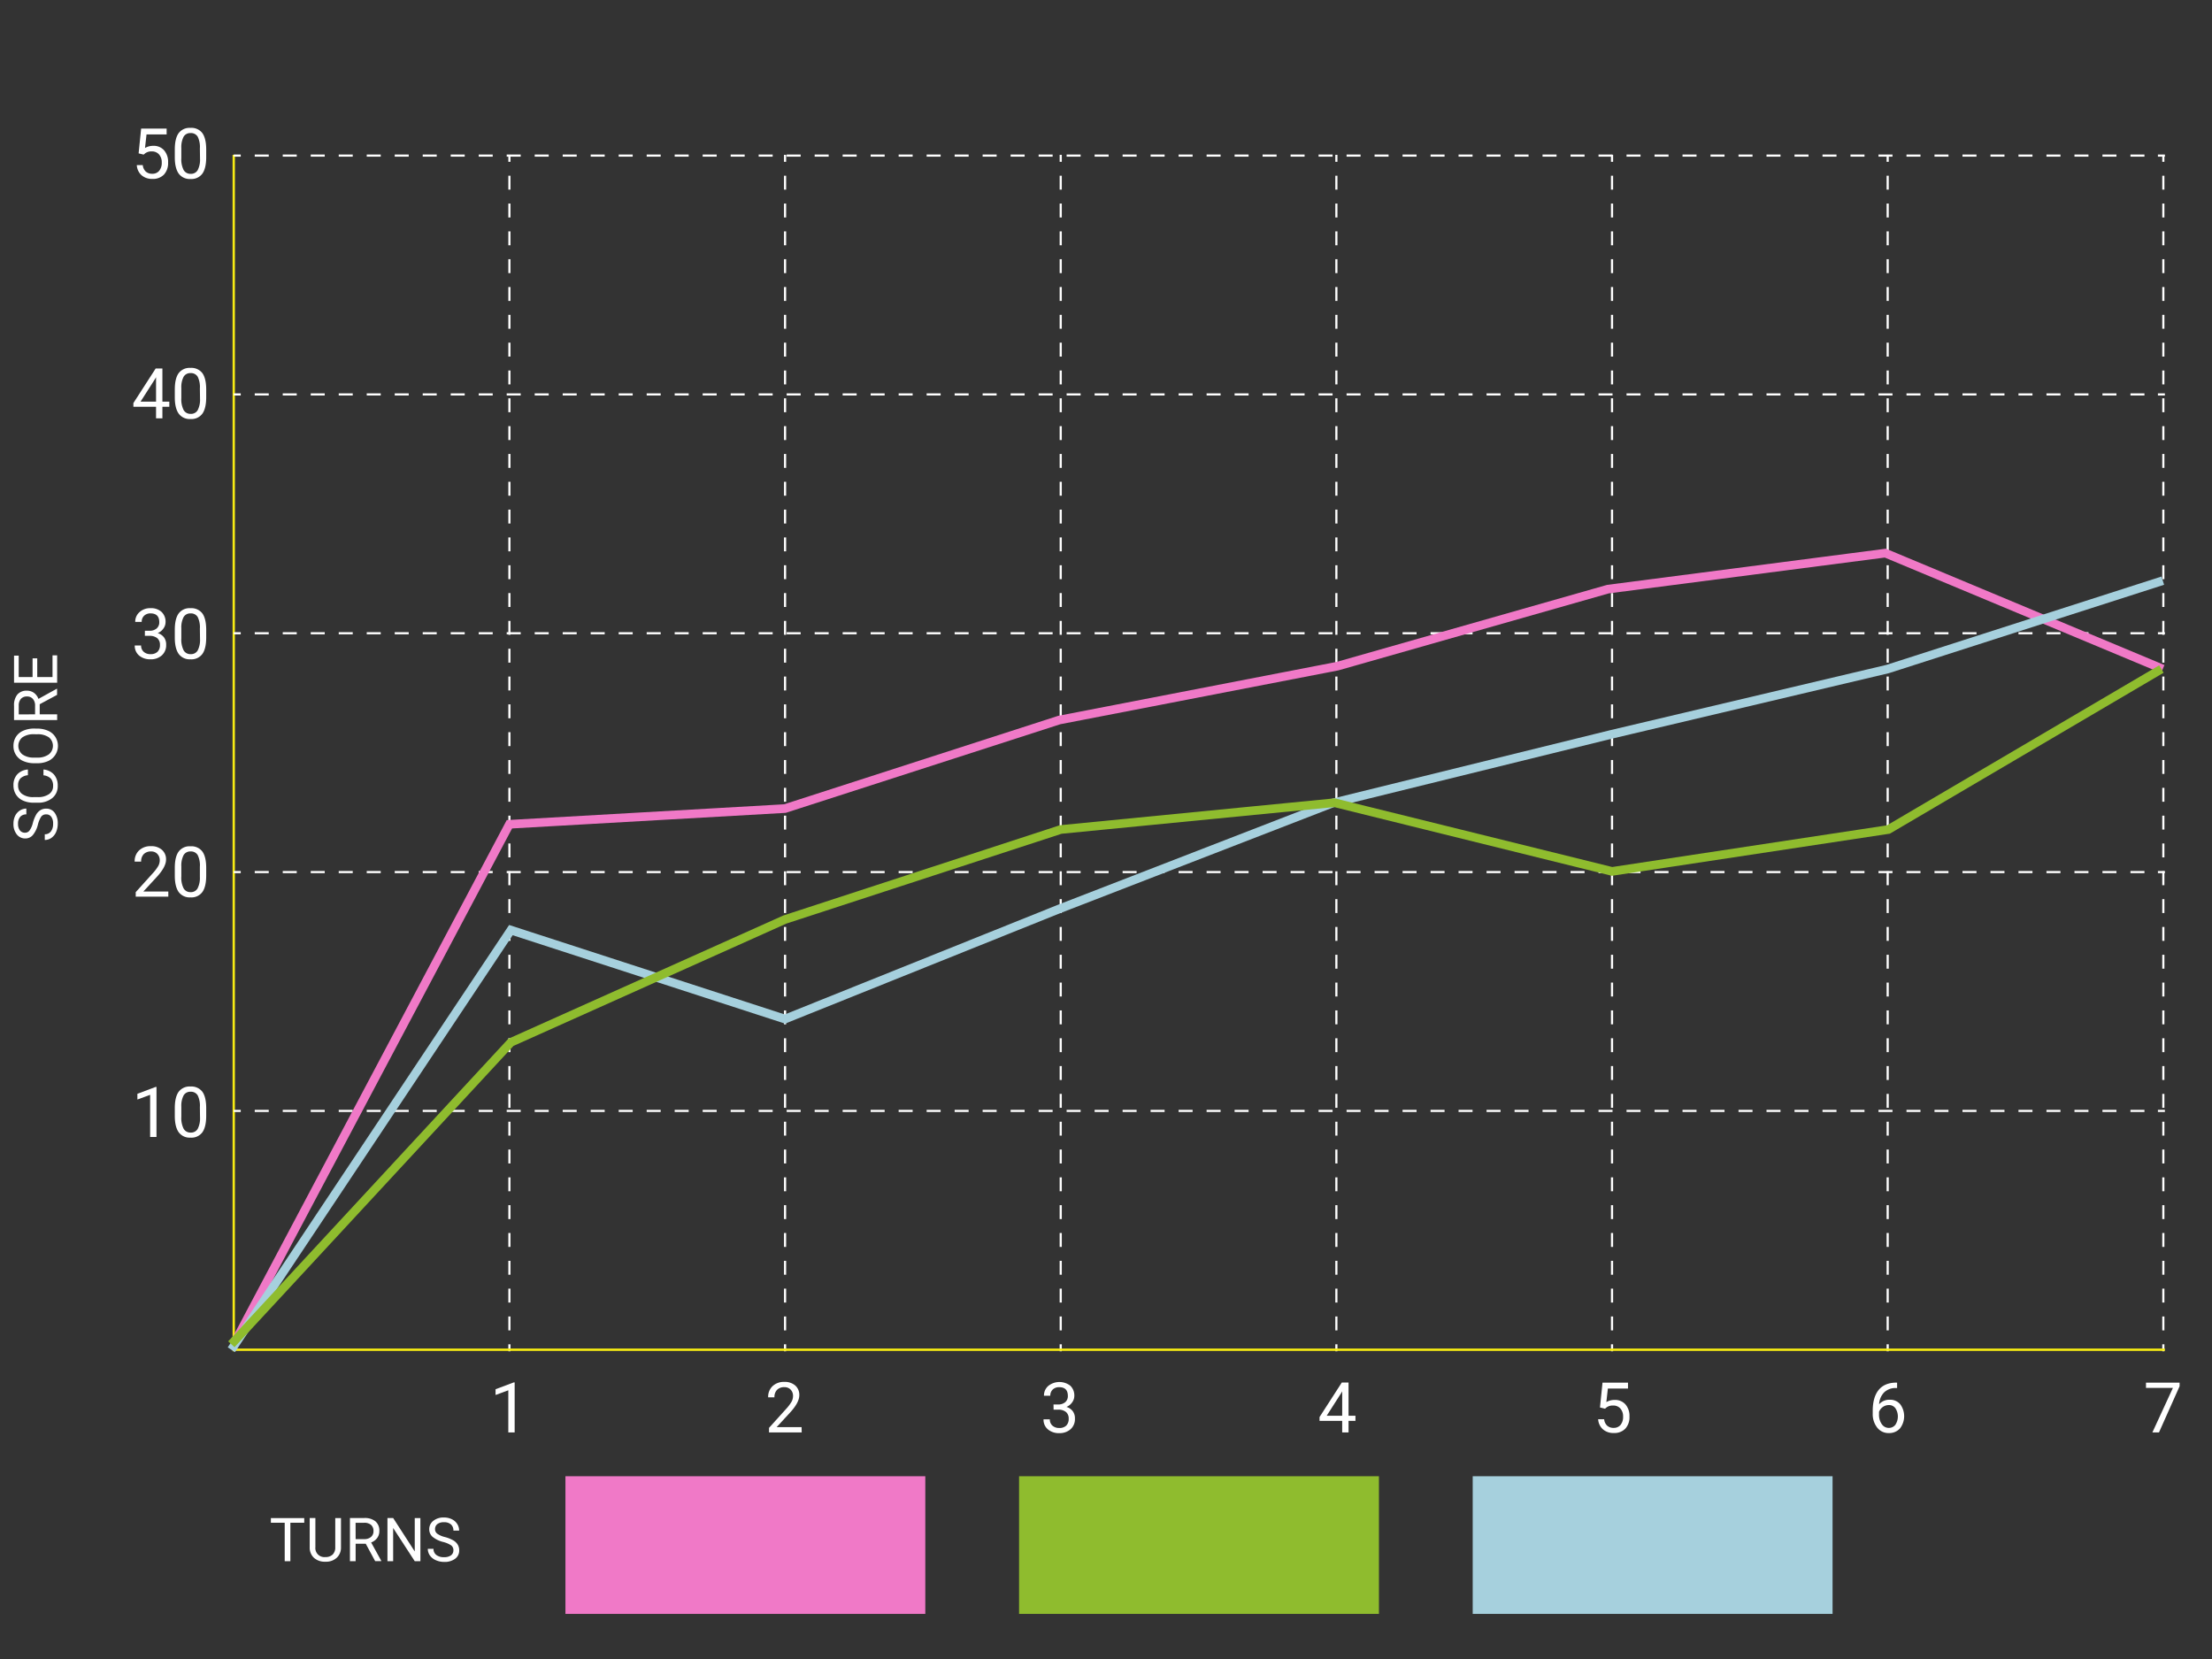 <svg id="ojGraphLC" xmlns="http://www.w3.org/2000/svg" viewBox="0 0 1024 768"><rect x="0" y="0" width="1024" height="768" fill="#333333" stroke="none"/><g id="lcGraph"><g id="axis"><path d="M72.44,526.33H69.5v-19.5L63.6,509v-2.65l8.4-3.16h.45Z" fill="#fff"/><path d="M95.46,516.51q0,5.13-1.76,7.64a6.22,6.22,0,0,1-5.49,2.49,6.28,6.28,0,0,1-5.45-2.44c-1.18-1.63-1.8-4.06-1.84-7.3V513c0-3.39.59-5.9,1.76-7.55a6.32,6.32,0,0,1,5.5-2.47,6.38,6.38,0,0,1,5.47,2.38q1.75,2.38,1.81,7.35Zm-2.93-4a10.74,10.74,0,0,0-1-5.41,3.6,3.6,0,0,0-3.31-1.7A3.55,3.55,0,0,0,85,507.09a10.38,10.38,0,0,0-1.06,5.2V517A11.09,11.09,0,0,0,85,522.52a3.61,3.61,0,0,0,3.28,1.78,3.53,3.53,0,0,0,3.22-1.68,10.48,10.48,0,0,0,1.1-5.28Z" fill="#fff"/><path d="M77.92,415.1H62.83V413l8-8.86a19.38,19.38,0,0,0,2.44-3.26,5.43,5.43,0,0,0,.68-2.61,4.13,4.13,0,0,0-1.1-2.95,3.79,3.79,0,0,0-2.91-1.16,4.57,4.57,0,0,0-3.39,1.24,4.72,4.72,0,0,0-1.21,3.46h-3a6.8,6.8,0,0,1,2-5.14,7.59,7.59,0,0,1,5.48-2A7.32,7.32,0,0,1,75,393.44a5.78,5.78,0,0,1,1.87,4.49q0,3.39-4.34,8.09l-6.17,6.69H77.92Z" fill="#fff"/><path d="M95.46,405.28c0,3.43-.59,6-1.76,7.64a6.23,6.23,0,0,1-5.49,2.5A6.3,6.3,0,0,1,82.76,413c-1.18-1.63-1.8-4.07-1.84-7.3v-3.91q0-5.09,1.76-7.54a6.27,6.27,0,0,1,5.5-2.47,6.31,6.31,0,0,1,5.47,2.38c1.17,1.59,1.77,4,1.81,7.35Zm-2.93-4a10.78,10.78,0,0,0-1-5.42,3.6,3.6,0,0,0-3.31-1.7A3.55,3.55,0,0,0,85,395.85a10.44,10.44,0,0,0-1.06,5.21v4.68A10.82,10.82,0,0,0,85,411.25,3.57,3.57,0,0,0,88.21,413a3.53,3.53,0,0,0,3.22-1.68,10.48,10.48,0,0,0,1.1-5.28Z" fill="#fff"/><path d="M67.08,292h2.2a4.84,4.84,0,0,0,3.26-1.09A3.64,3.64,0,0,0,73.73,288q0-4-4-4.05a4.2,4.2,0,0,0-3,1.08,3.77,3.77,0,0,0-1.13,2.87h-3a5.87,5.87,0,0,1,2-4.55,7.29,7.29,0,0,1,5.08-1.81,7.17,7.17,0,0,1,5.11,1.73,6.22,6.22,0,0,1,1.85,4.79,5,5,0,0,1-1,2.91,5.81,5.81,0,0,1-2.65,2.1,5.74,5.74,0,0,1,2.93,2,5.53,5.53,0,0,1,1,3.41,6.28,6.28,0,0,1-2,4.91,7.51,7.51,0,0,1-5.26,1.82,7.84,7.84,0,0,1-5.28-1.75,5.86,5.86,0,0,1-2-4.64h2.94a3.76,3.76,0,0,0,1.19,2.91,4.51,4.51,0,0,0,3.18,1.09,4.43,4.43,0,0,0,3.24-1.1,4.28,4.28,0,0,0,1.12-3.18,3.9,3.9,0,0,0-1.23-3.09,5.37,5.37,0,0,0-3.56-1.1h-2.2Z" fill="#fff"/><path d="M95.46,295.07q0,5.15-1.76,7.64a6.23,6.23,0,0,1-5.49,2.5,6.28,6.28,0,0,1-5.45-2.44c-1.18-1.63-1.8-4.06-1.84-7.3v-3.91c0-3.38.59-5.9,1.76-7.54a6.27,6.27,0,0,1,5.5-2.47,6.38,6.38,0,0,1,5.47,2.38q1.75,2.38,1.81,7.35Zm-2.93-4a10.74,10.74,0,0,0-1-5.41,3.6,3.6,0,0,0-3.31-1.7A3.55,3.55,0,0,0,85,285.65a10.38,10.38,0,0,0-1.06,5.2v4.68A11.09,11.09,0,0,0,85,301.05a3.58,3.58,0,0,0,3.28,1.77,3.52,3.52,0,0,0,3.22-1.67,10.48,10.48,0,0,0,1.1-5.28Z" fill="#fff"/><path d="M75.18,185.92h3.2v2.39h-3.2v5.35H72.24v-5.35H61.75v-1.72l10.31-16h3.12Zm-10.11,0h7.17V174.63l-.35.63Z" fill="#fff"/><path d="M95.46,183.84q0,5.13-1.76,7.64a6.26,6.26,0,0,1-5.49,2.5,6.31,6.31,0,0,1-5.45-2.45c-1.18-1.63-1.8-4.06-1.84-7.3v-3.9c0-3.39.59-5.9,1.76-7.55a6.32,6.32,0,0,1,5.5-2.47,6.38,6.38,0,0,1,5.47,2.38q1.75,2.38,1.81,7.35Zm-2.93-4a10.78,10.78,0,0,0-1-5.42,3.6,3.6,0,0,0-3.31-1.7A3.55,3.55,0,0,0,85,174.41a10.38,10.38,0,0,0-1.06,5.2v4.69A11,11,0,0,0,85,189.81a3.61,3.61,0,0,0,3.28,1.78,3.53,3.53,0,0,0,3.22-1.68,10.48,10.48,0,0,0,1.1-5.28Z" fill="#fff"/><path d="M64.17,71l1.17-11.48h11.8v2.71H67.83l-.7,6.28a7.37,7.37,0,0,1,3.84-1,6.33,6.33,0,0,1,5,2.08,8.13,8.13,0,0,1,1.85,5.62,7.88,7.88,0,0,1-1.92,5.61,7,7,0,0,1-5.37,2,7.28,7.28,0,0,1-5-1.7,6.71,6.71,0,0,1-2.2-4.68H66.1a4.63,4.63,0,0,0,1.41,3,4.36,4.36,0,0,0,3,1,4,4,0,0,0,3.2-1.39,5.79,5.79,0,0,0,1.17-3.85,5.39,5.39,0,0,0-1.26-3.71,4.29,4.29,0,0,0-3.35-1.4,4.84,4.84,0,0,0-3,.84l-.78.64Z" fill="#fff"/><path d="M95.46,72.72q0,5.13-1.76,7.64a6.26,6.26,0,0,1-5.49,2.5,6.31,6.31,0,0,1-5.45-2.45c-1.18-1.63-1.8-4.06-1.84-7.3v-3.9c0-3.39.59-5.9,1.76-7.55a6.3,6.3,0,0,1,5.5-2.46,6.31,6.31,0,0,1,5.47,2.38Q95.4,64,95.46,68.92Zm-2.93-4a10.78,10.78,0,0,0-1-5.42,3.6,3.6,0,0,0-3.31-1.7A3.55,3.55,0,0,0,85,63.29a10.44,10.44,0,0,0-1.06,5.21v4.68A10.92,10.92,0,0,0,85,78.69a3.61,3.61,0,0,0,3.28,1.78,3.53,3.53,0,0,0,3.22-1.68,10.48,10.48,0,0,0,1.1-5.28Z" fill="#fff"/><path d="M17.56,381.68a12.18,12.18,0,0,1-2.39,4.93,4.53,4.53,0,0,1-3.5,1.54,4.86,4.86,0,0,1-3.9-1.88,7.52,7.52,0,0,1-1.54-4.9A8.16,8.16,0,0,1,7,377.7a6.09,6.09,0,0,1,2.2-2.49,5.62,5.62,0,0,1,3-.89V377a3.61,3.61,0,0,0-2.85,1.15,4.71,4.71,0,0,0-1,3.25,4.79,4.79,0,0,0,.86,3,2.86,2.86,0,0,0,2.38,1.09,2.57,2.57,0,0,0,2.07-1A10.08,10.08,0,0,0,15.2,381a16.62,16.62,0,0,1,1.55-3.9,5.86,5.86,0,0,1,2-2.08,5,5,0,0,1,2.65-.68,4.68,4.68,0,0,1,3.89,1.89,8.15,8.15,0,0,1,1.45,5.06A9.56,9.56,0,0,1,26,385.1a6.49,6.49,0,0,1-2.16,2.75,5.34,5.34,0,0,1-3.11,1v-2.64a3.45,3.45,0,0,0,2.85-1.34,5.6,5.6,0,0,0,1-3.57,5.08,5.08,0,0,0-.85-3.19A2.75,2.75,0,0,0,21.38,377a2.72,2.72,0,0,0-2.27,1A12.06,12.06,0,0,0,17.56,381.68Z" fill="#fff"/><path d="M20.13,356.23A7.32,7.32,0,0,1,25,358.57a7.63,7.63,0,0,1,1.72,5.22,7,7,0,0,1-2.53,5.67,10.19,10.19,0,0,1-6.79,2.13H15.5a11.47,11.47,0,0,1-4.9-1,7.34,7.34,0,0,1-3.24-2.82,7.82,7.82,0,0,1-1.13-4.22A7.25,7.25,0,0,1,8,358.46a7.45,7.45,0,0,1,4.92-2.23v2.64a5.77,5.77,0,0,0-3.47,1.49,4.51,4.51,0,0,0-1.07,3.2,4.7,4.7,0,0,0,1.87,4A8.55,8.55,0,0,0,15.56,369h1.93a8.75,8.75,0,0,0,5.17-1.36,4.39,4.39,0,0,0,1.92-3.8,5.08,5.08,0,0,0-1-3.36,5.56,5.56,0,0,0-3.46-1.56Z" fill="#fff"/><path d="M17.13,337.29a12.34,12.34,0,0,1,5.12,1,7.51,7.51,0,0,1,3.33,2.8,7.7,7.7,0,0,1-2.25,10.65,7.27,7.27,0,0,1-1.06.58,11.92,11.92,0,0,1-5,1h-1.4a12.37,12.37,0,0,1-5.09-1,7.39,7.39,0,0,1-4.55-7,7.71,7.71,0,0,1,1.16-4.23,7.4,7.4,0,0,1,3.36-2.82,12.34,12.34,0,0,1,5.12-1Zm-1.29,2.61a9,9,0,0,0-5.45,1.43,5.07,5.07,0,0,0-.78,7.14,4.8,4.8,0,0,0,.78.78,8.8,8.8,0,0,0,5.27,1.47h1.47a8.9,8.9,0,0,0,5.4-1.45,5.06,5.06,0,0,0,.92-7.1,5.77,5.77,0,0,0-.81-.83,9,9,0,0,0-5.32-1.44Z" fill="#fff"/><path d="M18.39,326v4.69h8.07v2.64H6.5v-6.6A7.83,7.83,0,0,1,8,321.56a5.52,5.52,0,0,1,4.47-1.82,5.48,5.48,0,0,1,3.25,1,6,6,0,0,1,2.07,2.8l8.47-4.69h.16v2.83Zm-2.15,4.69v-4a4.57,4.57,0,0,0-1-3.12,3.44,3.44,0,0,0-2.72-1.15,3.61,3.61,0,0,0-2.84,1.1,4.65,4.65,0,0,0-1,3.19v4Z" fill="#fff"/><path d="M17.24,304.77v8.65h7.07V303.37h2.15v12.68H6.5V303.51H8.66v9.91h6.42v-8.65Z" fill="#fff"/><path d="M140.84,704.92h-6.42v17.81H131.8V704.92h-6.4v-2.15h15.44Z" fill="#fff"/><path d="M157.85,702.77v13.57a6.35,6.35,0,0,1-1.78,4.62,7.15,7.15,0,0,1-4.77,2h-.7a7.44,7.44,0,0,1-5.23-1.77,6.34,6.34,0,0,1-2-4.86v-13.6H146v13.51a4.17,4.17,0,0,0,3.72,4.57,4.31,4.31,0,0,0,.88,0,4.67,4.67,0,0,0,3.42-1.19,4.56,4.56,0,0,0,1.18-3.36V702.77Z" fill="#fff"/><path d="M169.32,714.65h-4.69v8.08H162v-20h6.6a7.84,7.84,0,0,1,5.19,1.53,5.52,5.52,0,0,1,1.82,4.47,5.34,5.34,0,0,1-1,3.25,6,6,0,0,1-2.8,2.07l4.68,8.47v.17h-2.82Zm-4.69-2.15h4a4.56,4.56,0,0,0,3.11-1,3.39,3.39,0,0,0,1.16-2.72,3.64,3.64,0,0,0-1.1-2.84,4.7,4.7,0,0,0-3.19-1h-4Z" fill="#fff"/><path d="M194.62,722.73H192L182,707.35v15.38h-2.64v-20H182L192,718.22V702.77h2.61Z" fill="#fff"/><path d="M205.18,713.83a12.51,12.51,0,0,1-4.93-2.39,4.57,4.57,0,0,1-1.54-3.5,4.81,4.81,0,0,1,1.88-3.9,7.48,7.48,0,0,1,4.9-1.55,8.18,8.18,0,0,1,3.67.8,6,6,0,0,1,2.49,2.19,5.55,5.55,0,0,1,.89,3.06h-2.65a3.63,3.63,0,0,0-1.15-2.86,4.71,4.71,0,0,0-3.25-1,4.78,4.78,0,0,0-3,.85,2.87,2.87,0,0,0-1.09,2.39,2.55,2.55,0,0,0,1,2.06,10.11,10.11,0,0,0,3.52,1.55,16.17,16.17,0,0,1,3.9,1.54,5.86,5.86,0,0,1,2.08,2,5,5,0,0,1,.68,2.64,4.65,4.65,0,0,1-1.89,3.89,8.09,8.09,0,0,1-5.06,1.46,9.4,9.4,0,0,1-3.84-.79,6.41,6.41,0,0,1-2.75-2.16,5.31,5.31,0,0,1-1-3.11h2.64a3.46,3.46,0,0,0,1.34,2.86,5.58,5.58,0,0,0,3.57,1,5.21,5.21,0,0,0,3.19-.85,2.77,2.77,0,0,0,1.11-2.32,2.72,2.72,0,0,0-1-2.27A12,12,0,0,0,205.18,713.83Z" fill="#fff"/><path d="M238.25,663.11h-2.94v-19.5l-5.9,2.17v-2.66l8.38-3.15h.46Z" fill="#fff"/><path d="M371.13,663.11H356V661l8-8.86a19.51,19.51,0,0,0,2.45-3.27,5.62,5.62,0,0,0,.67-2.6,4.12,4.12,0,0,0-1.09-2.95,3.83,3.83,0,0,0-2.91-1.16,4.5,4.5,0,0,0-3.4,1.24,4.78,4.78,0,0,0-1.21,3.46H355.6a6.8,6.8,0,0,1,2-5.14,7.59,7.59,0,0,1,5.48-2,7.31,7.31,0,0,1,5.07,1.68,5.71,5.71,0,0,1,1.87,4.48q0,3.4-4.33,8.1l-6.17,6.69h11.56Z" fill="#fff"/><path d="M487.7,650.17h2.2a4.84,4.84,0,0,0,3.26-1.09,3.64,3.64,0,0,0,1.18-2.86q0-4.05-4-4.05a4.2,4.2,0,0,0-3,1.08,3.86,3.86,0,0,0-1.13,2.87h-2.93a5.88,5.88,0,0,1,2-4.54,8.25,8.25,0,0,1,10.2-.09,6.22,6.22,0,0,1,1.85,4.79,5,5,0,0,1-1,2.91,5.82,5.82,0,0,1-2.64,2.11,5.64,5.64,0,0,1,2.93,2,5.5,5.5,0,0,1,1,3.4,6.3,6.3,0,0,1-2,4.92,7.63,7.63,0,0,1-5.27,1.82,7.77,7.77,0,0,1-5.27-1.76,5.81,5.81,0,0,1-2-4.63H486a3.76,3.76,0,0,0,1.19,2.91,4.58,4.58,0,0,0,3.17,1.09,4.44,4.44,0,0,0,3.25-1.11,4.32,4.32,0,0,0,1.12-3.18,3.88,3.88,0,0,0-1.23-3.08,5.38,5.38,0,0,0-3.56-1.11h-2.2Z" fill="#fff"/><path d="M624.28,655.38h3.2v2.38h-3.2v5.35h-2.94v-5.35H610.85V656l10.32-16h3.11Zm-10.11,0h7.17v-11.3l-.35.64Z" fill="#fff"/><path d="M740.68,651.56l1.17-11.48h11.8v2.71h-9.32l-.7,6.28a7.43,7.43,0,0,1,3.85-1,6.36,6.36,0,0,1,5,2.08,8.15,8.15,0,0,1,1.85,5.62,7.85,7.85,0,0,1-1.93,5.61,7,7,0,0,1-5.36,2,7.3,7.3,0,0,1-5-1.7,6.73,6.73,0,0,1-2.2-4.68h2.77a4.63,4.63,0,0,0,1.41,3,4.36,4.36,0,0,0,3,1,4,4,0,0,0,3.2-1.39,5.86,5.86,0,0,0,1.16-3.85,5.39,5.39,0,0,0-1.26-3.71,4.27,4.27,0,0,0-3.34-1.39,4.85,4.85,0,0,0-3,.83l-.77.64Z" fill="#fff"/><path d="M878.22,640.07v2.48h-.54a7.69,7.69,0,0,0-5.44,2,8.45,8.45,0,0,0-2.34,5.52,6.24,6.24,0,0,1,5-2.08,6,6,0,0,1,4.8,2.12,9.29,9.29,0,0,1-.15,11.16,6.69,6.69,0,0,1-5.19,2.14,6.58,6.58,0,0,1-5.36-2.54,10.07,10.07,0,0,1-2.06-6.54v-1.12q0-6.36,2.71-9.72t8.08-3.44Zm-3.84,10.37a4.92,4.92,0,0,0-4.53,3.17v1.07a7.55,7.55,0,0,0,1.28,4.59,3.86,3.86,0,0,0,3.2,1.74,3.74,3.74,0,0,0,3.11-1.46,7,7,0,0,0,0-7.64,3.67,3.67,0,0,0-3.06-1.47Z" fill="#fff"/><path d="M1009,641.73l-9.54,21.38H996.4l9.51-20.62H993.44v-2.41H1009Z" fill="#fff"/></g><g id="grid"><line x1="108.21" y1="71.67" x2="108.21" y2="625.55" fill="none" stroke="#f7ec13" stroke-miterlimit="10" stroke-width="1.08"/><line x1="235.82" y1="71.67" x2="235.82" y2="74.91" fill="none" stroke="#fff" stroke-miterlimit="10"/><line x1="235.82" y1="81.35" x2="235.82" y2="619.09" fill="none" stroke="#fff" stroke-miterlimit="10" stroke-dasharray="6.44 6.44"/><line x1="235.82" y1="622.31" x2="235.82" y2="625.55" fill="none" stroke="#fff" stroke-miterlimit="10"/><line x1="363.43" y1="71.67" x2="363.43" y2="74.91" fill="none" stroke="#fff" stroke-miterlimit="10"/><line x1="363.43" y1="81.35" x2="363.43" y2="619.09" fill="none" stroke="#fff" stroke-miterlimit="10" stroke-dasharray="6.44 6.44"/><line x1="363.43" y1="622.31" x2="363.43" y2="625.55" fill="none" stroke="#fff" stroke-miterlimit="10"/><line x1="491.04" y1="71.67" x2="491.04" y2="74.91" fill="none" stroke="#fff" stroke-miterlimit="10"/><line x1="491.04" y1="81.35" x2="491.04" y2="619.09" fill="none" stroke="#fff" stroke-miterlimit="10" stroke-dasharray="6.44 6.44"/><line x1="491.04" y1="622.31" x2="491.04" y2="625.55" fill="none" stroke="#fff" stroke-miterlimit="10"/><line x1="618.65" y1="71.67" x2="618.65" y2="74.91" fill="none" stroke="#fff" stroke-miterlimit="10"/><line x1="618.65" y1="81.35" x2="618.65" y2="619.09" fill="none" stroke="#fff" stroke-miterlimit="10" stroke-dasharray="6.44 6.44"/><line x1="618.65" y1="622.31" x2="618.65" y2="625.55" fill="none" stroke="#fff" stroke-miterlimit="10"/><line x1="746.26" y1="71.67" x2="746.26" y2="74.91" fill="none" stroke="#fff" stroke-miterlimit="10"/><line x1="746.26" y1="81.35" x2="746.26" y2="619.09" fill="none" stroke="#fff" stroke-miterlimit="10" stroke-dasharray="6.44 6.44"/><line x1="746.26" y1="622.31" x2="746.26" y2="625.55" fill="none" stroke="#fff" stroke-miterlimit="10"/><line x1="873.86" y1="71.67" x2="873.86" y2="74.91" fill="none" stroke="#fff" stroke-miterlimit="10"/><line x1="873.86" y1="81.35" x2="873.86" y2="619.09" fill="none" stroke="#fff" stroke-miterlimit="10" stroke-dasharray="6.44 6.44"/><line x1="873.86" y1="622.31" x2="873.86" y2="625.55" fill="none" stroke="#fff" stroke-miterlimit="10"/><line x1="1001.47" y1="71.67" x2="1001.47" y2="74.91" fill="none" stroke="#fff" stroke-miterlimit="10"/><line x1="1001.47" y1="81.35" x2="1001.47" y2="619.09" fill="none" stroke="#fff" stroke-miterlimit="10" stroke-dasharray="6.44 6.44"/><line x1="1001.47" y1="622.31" x2="1001.47" y2="625.55" fill="none" stroke="#fff" stroke-miterlimit="10"/><line x1="108.21" y1="72.03" x2="111.45" y2="72.03" fill="none" stroke="#fff" stroke-miterlimit="10"/><line x1="117.93" y1="72.03" x2="995.72" y2="72.03" fill="none" stroke="#fff" stroke-miterlimit="10" stroke-dasharray="6.48 6.48"/><line x1="998.96" y1="72.03" x2="1002.19" y2="72.03" fill="none" stroke="#fff" stroke-miterlimit="10"/><line x1="108.21" y1="182.59" x2="111.45" y2="182.59" fill="none" stroke="#fff" stroke-miterlimit="10"/><line x1="117.93" y1="182.59" x2="995.72" y2="182.59" fill="none" stroke="#fff" stroke-miterlimit="10" stroke-dasharray="6.48 6.48"/><line x1="998.96" y1="182.59" x2="1002.19" y2="182.59" fill="none" stroke="#fff" stroke-miterlimit="10"/><line x1="108.21" y1="293.15" x2="111.45" y2="293.15" fill="none" stroke="#fff" stroke-miterlimit="10"/><line x1="117.93" y1="293.15" x2="995.72" y2="293.15" fill="none" stroke="#fff" stroke-miterlimit="10" stroke-dasharray="6.48 6.48"/><line x1="998.96" y1="293.15" x2="1002.19" y2="293.15" fill="none" stroke="#fff" stroke-miterlimit="10"/><line x1="108.21" y1="403.71" x2="111.45" y2="403.71" fill="none" stroke="#fff" stroke-miterlimit="10"/><line x1="117.93" y1="403.71" x2="995.72" y2="403.71" fill="none" stroke="#fff" stroke-miterlimit="10" stroke-dasharray="6.48 6.48"/><line x1="998.96" y1="403.71" x2="1002.19" y2="403.71" fill="none" stroke="#fff" stroke-miterlimit="10"/><line x1="108.21" y1="514.27" x2="111.45" y2="514.27" fill="none" stroke="#fff" stroke-miterlimit="10"/><line x1="117.93" y1="514.27" x2="995.72" y2="514.27" fill="none" stroke="#fff" stroke-miterlimit="10" stroke-dasharray="6.48 6.48"/><line x1="998.96" y1="514.27" x2="1002.19" y2="514.27" fill="none" stroke="#fff" stroke-miterlimit="10"/><line x1="108.21" y1="624.83" x2="1002.19" y2="624.83" fill="none" stroke="#f7ec13" stroke-miterlimit="10" stroke-width="1.08"/></g><polyline id="linePink" points="108.21 622.31 235.82 381.58 363.36 374.31 490.35 333.33 619.16 308.38 744.35 272.73 872.78 256.06 1001.22 309.71" fill="none" stroke="#f079c7" stroke-miterlimit="10" stroke-width="4"/><polyline id="lineBlue" points="107.1 624.83 236.51 430.57 363.36 471.75 490.35 420.76 616.9 371.75 746.26 339.88 873.86 309.71 1001.22 268.8" fill="none" stroke="#a6d0dd" stroke-miterlimit="10" stroke-width="4"/><polyline id="lineGreen" points="107.1 622.31 236.51 482.53 363.36 425.67 491.04 384 617.75 371.6 746.26 403.4 874.21 384 1000.58 309.71" fill="none" stroke="#8fbc2e" stroke-miterlimit="10" stroke-width="4"/></g><rect id="keyPink" x="261.76" y="683.39" width="166.59" height="63.73" fill="#f079c7"/><rect id="keyGreen" x="471.76" y="683.39" width="166.59" height="63.73" fill="#8fbc2e"/><rect id="keyBlue" x="681.76" y="683.39" width="166.59" height="63.73" fill="#a6d0dd"/></svg>